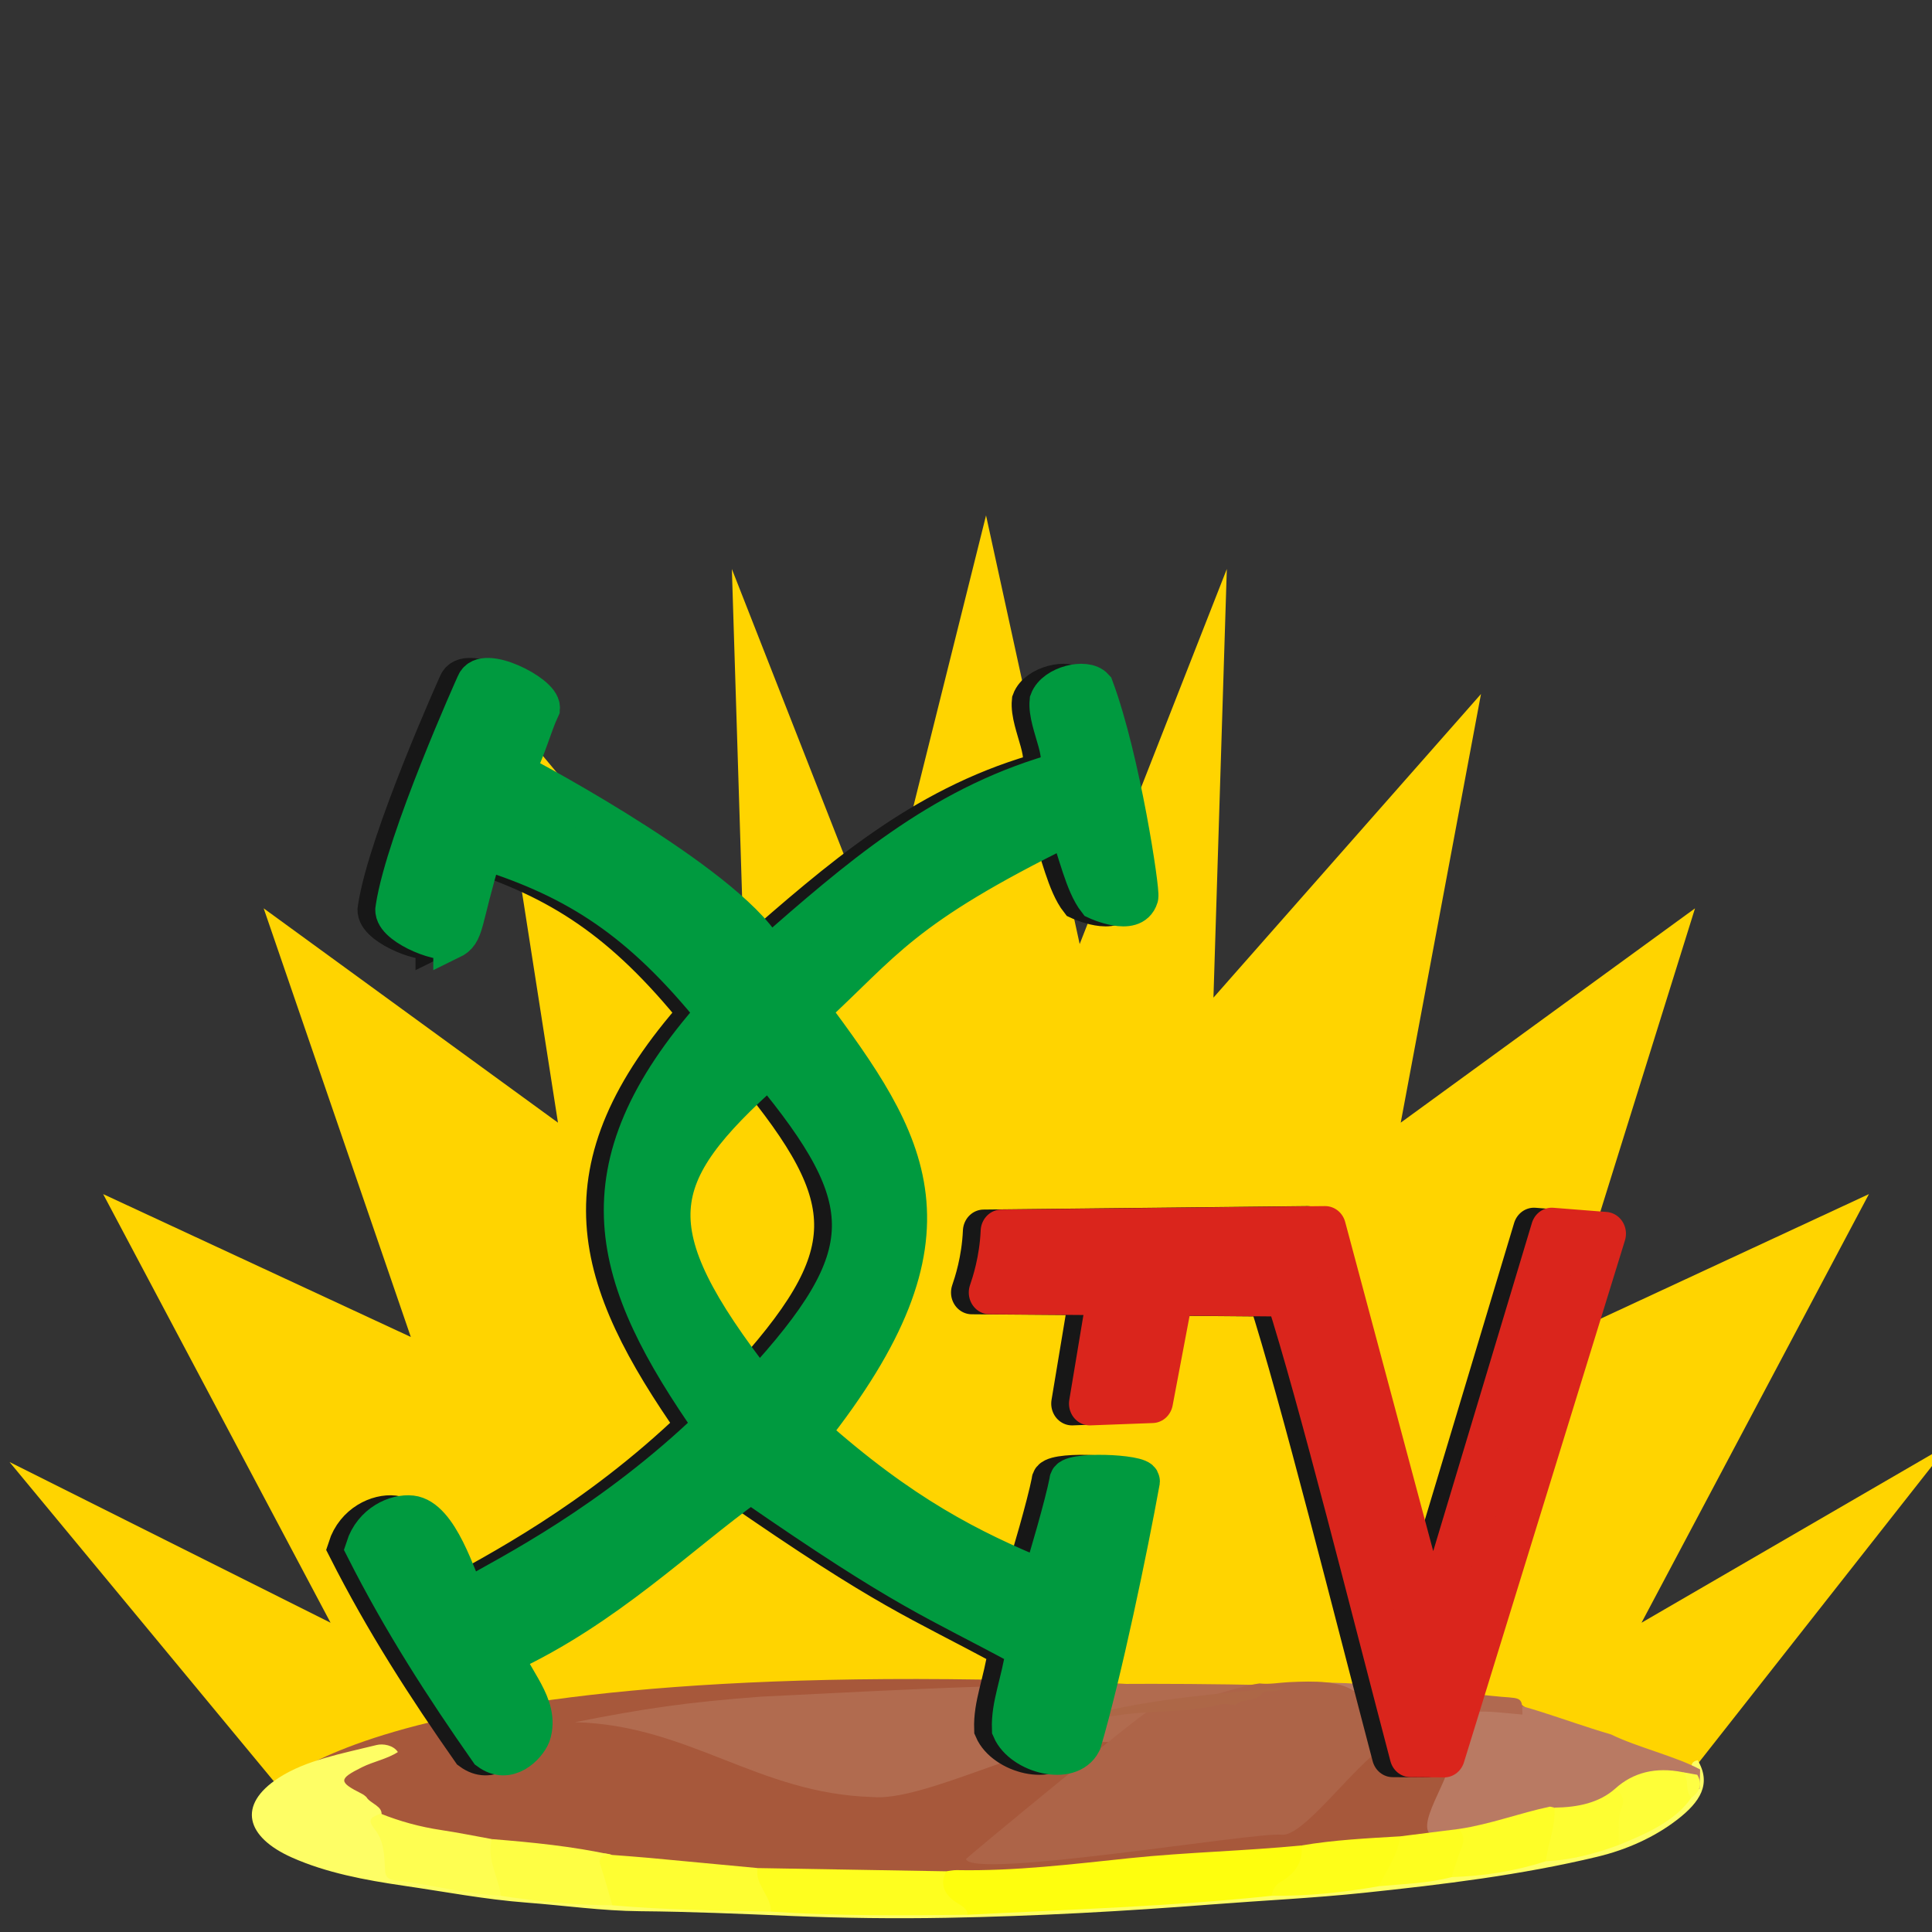 <?xml version="1.0" encoding="UTF-8" standalone="no"?>
<!-- Created with Inkscape (http://www.inkscape.org/) -->
<svg
   xmlns:dc="http://purl.org/dc/elements/1.1/"
   xmlns:cc="http://creativecommons.org/ns#"
   xmlns:rdf="http://www.w3.org/1999/02/22-rdf-syntax-ns#"
   xmlns:svg="http://www.w3.org/2000/svg"
   xmlns="http://www.w3.org/2000/svg"
   xmlns:sodipodi="http://sodipodi.sourceforge.net/DTD/sodipodi-0.dtd"
   xmlns:inkscape="http://www.inkscape.org/namespaces/inkscape"
   width="512"
   height="512"
   viewBox="0 0 135.467 135.467"
   version="1.1"
   id="svg9062"
   inkscape:version="0.92.2 (5c3e80d, 2017-08-06)"
   sodipodi:docname="clear_unity_tv_rising_sun.svg">
  <rect x="0" y="0" width="135.467" height="135.467" fill="#333333" stroke="none"/>
  <defs
     id="defs9056" />
  <sodipodi:namedview
     id="base"
     pagecolor="#ffffff"
     bordercolor="#666666"
     borderopacity="1.0"
     inkscape:pageopacity="0.0"
     inkscape:pageshadow="2"
     inkscape:zoom="0.98994949"
     inkscape:cx="193.10874"
     inkscape:cy="182.7305"
     inkscape:document-units="mm"
     inkscape:current-layer="g8536"
     showgrid="false"
     units="px"
     inkscape:window-width="1366"
     inkscape:window-height="711"
     inkscape:window-x="0"
     inkscape:window-y="28"
     inkscape:window-maximized="1" />
  <g
     inkscape:label="Layer 1"
     inkscape:groupmode="layer"
     id="layer1"
     transform="translate(-36.892,-20.122)">
    <g
       transform="matrix(0.673,0,0,0.705,-1086.208,-1947.432)"
       id="g8536">
      <g
         transform="matrix(1.032,0,0,1.032,135.069,-101.239)"
         id="g8496">
        <g
           id="g903"
           transform="matrix(1.008,0,0,1.008,-13.014,-32.007)">
          <g
             style="fill-rule:evenodd;image-rendering:optimizeQuality;shape-rendering:geometricPrecision;text-rendering:geometricPrecision"
             id="g6650-6-0-9-8-8"
             transform="matrix(0.051,0,0,0.065,1341.553,3103.626)">
            <g
               id="Layer 1-5-6-4-0-5"
               transform="translate(2556.037,-4007.13)" />
            <path
               id="path6629-6-2-2-8-5"
               d="m 6133.679,-1838.044 551.673,-525.403 -604.213,262.702 446.592,-630.484 -604.213,210.161 262.702,-630.484 -577.943,315.242 157.621,-630.484 -525.403,446.592 26.27,-630.484 -288.972,551.673 -183.891,-630.484 -210.161,630.484 -288.972,-551.673 26.27,630.484 -499.133,-446.592 131.351,630.484 -577.943,-315.242 288.972,630.484 -604.213,-210.161 446.592,630.484 -630.484,-236.431 551.673,499.133 c 502.416,-206.355 2143.724,-217.454 2705.825,0 z"
               inkscape:connector-curvature="0"
               style="fill:#ffd400;fill-rule:evenodd;stroke-width:26.27;image-rendering:optimizeQuality;shape-rendering:geometricPrecision;text-rendering:geometricPrecision"
               sodipodi:nodetypes="cccccccccccccccccccccccc" />
          </g>
          <g
             transform="matrix(0.123,0,0,0.087,1792.331,2827.857)"
             id="g6506-3-8-2-1-0">
            <path
               id="path4017-0-9-6-0-7"
               d="m -2261.833,1788.744 c 44.168,31.949 78.851,42.682 126.211,56.056 19.731,5.593 39.393,11.64 59.411,15.707 32.394,8.025 65.315,12.528 97.608,21.246 32.572,6.809 65.346,11.568 98.326,14.13 6.982,0.545 13.81,2.067 20.708,3.304 50.089,9.099 100.478,4.574 150.756,4.918 47.306,3.933 93.531,-8.44 140.06,-14.83 39.153,-5.375 78.347,-9.74 117.566,-13.996 10.424,-1.132 20.747,-2.482 30.922,-5.258 27.414,-5.003 55.024,-8.306 82.536,-12.508 15.885,-3.249 32.077,-4.39 47.672,-9.69 25.939,-7.681 49.043,-17.79 71.09,-37.589 1.371,-11.56 10.012,-16.398 15.547,-24.046 12.007,-16.587 11.843,-25.259 -1.468,-42.387 -21.369,-38.241 -38.466,-61.36 -42.668,-53.993 -1.482,-0.323 -113.814,-22.014 -113.814,-22.014 0,0 -80.861,0.942 -111.001,6.066 -701.653,-57.651 -789.461,114.883 -789.461,114.883 z"
               inkscape:connector-curvature="0"
               style="clip-rule:evenodd;fill:#a7583b;fill-rule:evenodd;stroke:none;stroke-width:3.824"
               sodipodi:nodetypes="ccccccccccccccccccc" />
            <path
               id="path3897-2-5-4-2-3"
               d="m -2156.066,1742.34 c -3.603,-7.526 -11.996,-9.517 -17.371,-7.714 -27.724,9.318 -57.238,16.394 -79.665,36.059 -34.131,29.925 -26.574,65.113 10.752,87.561 27.906,16.784 59.467,24.809 91.132,31.024 33.196,6.515 66.03,15.065 99.816,18.518 30.86,3.149 61.646,9.109 92.513,9.458 41.141,0.464 82.243,2.908 123.153,5.22 42.33,2.392 84.583,3.062 126.742,2.026 71.962,-1.768 143.78,-7.135 215.45,-14.665 41.36,-4.345 82.919,-6.968 124.129,-12.799 64.192,-9.084 128.311,-19.616 189.988,-39.613 23.91,-7.753 46.605,-21.447 65.186,-40.862 18.525,-19.355 28.011,-39.173 16.551,-65.27 -5.89,1.671 -5.001,6.623 -5.364,10.975 1.89,9.6 4.471,19.267 -2.378,28.15 -14.312,23.878 -35.916,39.121 -60.37,50.995 -17.883,9.378 -37.388,13.632 -56.837,18.089 -24.806,7.798 -50.047,13.58 -75.85,16.882 -19.868,4.185 -40.147,5.824 -60.056,9.775 -28.781,4.331 -57.475,9.339 -86.696,9.758 -71.721,7.533 -143.422,15.215 -215.586,17.126 -10.992,0.293 -21.709,3.233 -32.719,3.481 -52.718,-1.186 -105.493,1.032 -158.117,-3.553 -42.699,-1.765 -85.427,-3.149 -128.035,-6.556 -30.019,-1.416 -59.847,-4.628 -89.367,-10.281 -27.794,-1.587 -54.075,-11.118 -81.298,-15.812 -6.235,-1.074 -10.281,-4.868 -11.191,-11.491 -2.267,-16.519 -4.251,-33.088 -10.595,-48.764 -1.102,-2.724 1.472,-5.398 2.647,-8 1.646,-10.25 -9.161,-12.977 -12.272,-20.373 -1.099,-1.322 -2.288,-2.581 -3.704,-3.547 -19.107,-12.973 -18.933,-16.216 0.122,-29.06 9.391,-6.319 20.691,-9.144 29.29,-16.739 z"
               inkscape:connector-curvature="0"
               style="clip-rule:evenodd;fill:#fefe65;fill-rule:evenodd;stroke:none;stroke-width:3.487" />
            <path
               sodipodi:nodetypes="ccccccccccccccccc"
               id="path3901-0-0-1-2-8"
               d="m -1096.078,1782.725 c 0.129,-7.086 0.258,-14.173 0.396,-21.24 -19.482,-14.274 -51.454,-24.518 -72.506,-38.474 -41.956,-16.652 -71.747,-35.21 -114.422,-42.987 -48.937,-8.924 -87.52,-14.313 -137.028,-14.414 -8.946,-0.019 -17.893,2.247 -26.844,3.462 -1.326,8.458 5.425,6.966 10.001,8.182 38.848,-3.789 77.798,-1.634 116.72,-1.741 14.518,-0.042 25.453,4.895 27.595,21.131 1.704,6.985 -17.821,36.832 -11.692,40.175 18.819,10.25 -22.301,75.849 -12.645,94.244 14.868,20.946 61.485,-19.656 44.992,-0.174 -6.829,8.067 10.177,-13.97 16.891,0.355 1.874,1.464 3.937,2.482 6.216,3.126 27.3,3.09 49.531,-6.285 67.079,-27.19 19.274,-21.853 42.987,-29.8 71.485,-22.811 4.743,0.677 9.412,0.796 13.763,-1.644 z"
               inkscape:connector-curvature="0"
               style="clip-rule:evenodd;fill:#b97a63;fill-rule:evenodd;stroke:none;stroke-width:4.605" />
            <path
               sodipodi:nodetypes="ccccccccc"
               id="path4031-74-2-2-9-2"
               d="m -2011.885,1709.543 c 92.974,3.129 148.898,78.527 241.936,82.205 41.697,5.363 131.789,-61.868 175.913,-60.551 34.404,1.023 62.611,-2.379 85.099,-11.49 18.486,-7.483 47.959,-9.247 70.072,-14.913 l -0.916,0.347 c 24.386,-6.961 32.182,-36.317 -5.798,-36.334 -184.82,-5.222 -294.313,4.922 -415.252,12.69 -60.339,6.202 -93.786,12.77 -151.056,28.046 z"
               inkscape:connector-curvature="0"
               style="clip-rule:evenodd;fill:#b16b4f;fill-rule:evenodd;stroke:none;stroke-width:7.527" />
            <path
               id="path4081-73-7-8-7-3"
               d="m -1420.266,1844.99 c -46.462,6.131 -93.371,7.428 -139.854,13.967 -46.699,6.567 -93.416,14.389 -140.907,13.148 -2.839,-0.074 -5.702,0.83 -8.555,1.283 -11.142,12.083 -6.532,23.044 2.385,33.723 4.45,5.325 9.587,9.908 15.139,14.044 82.584,-5.824 165.378,-9.144 247.471,-20.827 7.358,-6.518 12.509,-14.947 19.156,-22.113 9.015,-9.713 10.902,-20.991 5.165,-33.224 z"
               inkscape:connector-curvature="0"
               style="clip-rule:evenodd;fill:#fefe0e;fill-rule:evenodd;stroke:none;stroke-width:3.487" />
            <path
               id="path4083-0-2-8-5-0"
               d="m -1692.057,1921.155 c -0.15,-5.099 -3.243,-8.635 -6.86,-11.473 -12.258,-9.632 -16.303,-21.496 -10.665,-36.296 -51.153,-1.179 -102.302,-2.358 -153.455,-3.536 -9.259,18.786 3.303,32.732 10.605,47.846 53.381,4.865 106.877,4.296 160.374,3.46 z"
               inkscape:connector-curvature="0"
               style="clip-rule:evenodd;fill:#fefe1f;fill-rule:evenodd;stroke:none;stroke-width:3.487" />
            <path
               id="path4085-1-8-9-6-7"
               d="m -1852.427,1917.695 c 0.764,-16.903 -13.66,-30.438 -10.605,-47.846 -29.44,-3.735 -58.877,-7.522 -88.328,-11.181 -10.11,-1.256 -20.269,-2.193 -30.403,-3.271 -10.291,-4.478 -14.434,0.869 -13.493,10.012 1.636,15.892 3.794,31.895 13.817,45.346 42.853,5.147 85.943,5.824 129.012,6.94 z"
               inkscape:connector-curvature="0"
               style="clip-rule:evenodd;fill:#fefe32;fill-rule:evenodd;stroke:none;stroke-width:3.487" />
            <path
               id="path4087-6-1-2-4-7"
               d="m -2079.466,1838.016 c -13.771,-3.355 -27.453,-7.152 -41.339,-9.953 -17.378,-3.508 -33.681,-9.607 -49.214,-17.991 -8.921,4.031 -10.87,7.219 -4.635,17.695 7.4,12.422 7.505,28.551 8.146,43.47 0.265,6.225 0.684,10.957 8.642,12.182 28.799,4.446 56.429,14.877 85.716,16.942 4.771,-21.625 -4.352,-41.625 -7.316,-62.344 z"
               inkscape:connector-curvature="0"
               style="clip-rule:evenodd;fill:#fefe51;fill-rule:evenodd;stroke:none;stroke-width:3.487" />
            <path
               id="path4089-7-7-8-6-7"
               d="m -2079.466,1838.016 c -4.603,21.608 5.28,41.52 7.316,62.347 29.936,6.11 60.077,10.396 90.71,10.392 -3.031,-14.019 -5.716,-28.122 -9.228,-42.016 -2.131,-8.422 -1.531,-13.869 8.91,-13.35 -31.923,-9.426 -64.74,-13.827 -97.709,-17.374 z"
               inkscape:connector-curvature="0"
               style="clip-rule:evenodd;fill:#fefe44;fill-rule:evenodd;stroke:none;stroke-width:3.487" />
            <path
               id="path4091-5-7-8-3-6"
               d="m -1420.266,1844.99 c 1.416,16.419 -3.892,29.74 -17.106,40.167 -4.422,3.487 -6.549,9.28 -7.215,15.177 29.538,0.398 58.532,-3.697 87.198,-10.521 13.479,-15.844 22.588,-33.074 17.454,-54.842 -26.919,2.176 -53.897,3.92 -80.332,10.019 z"
               inkscape:connector-curvature="0"
               style="clip-rule:evenodd;fill:#fefe19;fill-rule:evenodd;stroke:none;stroke-width:3.487" />
            <path
               id="path4093-7-9-8-7-9"
               d="m -1217.918,1802.33 c -25.036,7.135 -48.398,19.323 -74.075,24.519 -1.213,12.492 -2.919,24.869 -6.902,36.876 -1.751,5.284 -4.087,10.95 0.837,16.042 26.654,-1.084 52.276,-6.706 76.743,-17.416 9.14,-18.832 15.362,-38.012 6.936,-58.916 -1.182,-0.37 -2.361,-0.74 -3.54,-1.105 z"
               inkscape:connector-curvature="0"
               style="clip-rule:evenodd;fill:#fefe27;fill-rule:evenodd;stroke:none;stroke-width:3.487" />
            <path
               id="path4095-8-7-6-9-1"
               d="m -1109.806,1764.481 c -22.194,-5.974 -40.387,0.314 -54.898,17.901 1.318,13.799 -1.876,27.372 -2.058,41.081 -0.094,7.292 -1.311,15.065 4.656,21.123 23.606,-12.99 46.452,-26.842 59.285,-52.091 0.743,-10.099 4.192,-20.882 -6.985,-28.014 z"
               inkscape:connector-curvature="0"
               style="clip-rule:evenodd;fill:#fefe38;fill-rule:evenodd;stroke:none;stroke-width:3.487" />
            <path
               id="path4097-8-9-8-7-1"
               d="m -1162.106,1844.586 c 0.872,-14.347 -1.744,-28.823 3.006,-43.069 2.291,-6.87 -0.558,-13.678 -5.604,-19.135 -12.907,15.634 -30.274,20.739 -49.674,21.05 1.235,20.059 -5.192,39.212 -6.94,58.919 21.105,-1.363 40.478,-8.509 59.212,-17.765 z"
               inkscape:connector-curvature="0"
               style="clip-rule:evenodd;fill:#fefe32;fill-rule:evenodd;stroke:none;stroke-width:3.487" />
            <path
               id="path4099-9-8-3-4-9"
               d="m -1298.062,1879.766 c 2.814,-11.407 5.179,-22.95 8.61,-34.169 2.134,-6.989 0.823,-12.844 -2.542,-18.748 -15.979,2.706 -31.958,5.416 -47.937,8.123 -1.555,19.641 -10.94,36.788 -17.454,54.842 19.913,-2.539 40.154,-3.139 59.324,-10.047 z"
               inkscape:connector-curvature="0"
               style="clip-rule:evenodd;fill:#fefe1f;fill-rule:evenodd;stroke:none;stroke-width:3.487" />
            <path
               id="path4101-0-8-8-9-0"
               d="m -1109.806,1764.481 c 5.963,8.432 1.102,19.564 6.989,28.017 7.665,-7.236 8.844,-15.71 4.806,-25.158 -3.923,-0.938 -7.861,-1.901 -11.794,-2.86 z"
               inkscape:connector-curvature="0"
               style="clip-rule:evenodd;fill:#fefe44;fill-rule:evenodd;stroke:none;stroke-width:3.487" />
            <path
               sodipodi:nodetypes="ccccccc"
               id="path4107-7-9-3-1-8"
               d="m -1356.531,1681.042 c 5.908,31.358 21.688,37.841 51.655,23.201 14.051,-6.866 30.026,-7.365 45.723,-5.433 6.256,0.771 12.513,1.559 18.769,2.341 0.105,-22.002 -1.58,-16.982 -24.596,-20.5 -38.6,-5.727 -50.424,-4.659 -73.312,-4.065 -6.574,-0.053 -12.663,0.903 -18.239,4.457 z"
               inkscape:connector-curvature="0"
               style="clip-rule:evenodd;fill:#b06950;fill-rule:evenodd;stroke:none;stroke-width:3.487" />
            <path
               id="path4115-8-8-3-7-9"
               d="m -1693.483,1859.981 c 5.186,22.543 235.346,-30.046 257.05,-26.792 21.191,3.174 75.142,-108.986 96.277,-102.207 38.279,-14.19 -18.021,-33.876 -35.609,-53.736 -12.133,-13.705 -34.248,-12.952 -54.623,-11.728 -7.916,0.478 -15.702,2.685 -24.085,1.444 -20.2,3.25 -68.944,28.441 -90.186,30.289 -5,1.405 -146.808,159.295 -148.824,162.73 z"
               inkscape:connector-curvature="0"
               style="clip-rule:evenodd;fill:#ad6448;fill-rule:evenodd;stroke:none;stroke-width:4.431"
               sodipodi:nodetypes="cccccccc" />
            <path
               id="path4153-0-0-3-0-8"
               d="m -1452.806,1678.299 c 4.419,-5.918 13.674,0.436 17.528,-6.909 -50.682,6.504 -101.58,11.843 -150.56,27.624 6.242,6.699 13.534,3.125 20.565,2.11 26.867,-4.739 54.842,-1.946 80.963,-11.819 3.515,0.443 7.03,0.882 10.546,1.321 5.032,-7.428 16.886,-3.267 20.959,-12.328 z"
               inkscape:connector-curvature="0"
               style="clip-rule:evenodd;fill:#ad6747;fill-rule:evenodd;stroke:none;stroke-width:3.487" />
          </g>
        </g>
        <g
           id="g879"
           transform="matrix(0.76,0,0,0.76,376.44,705.405)">
          <g
             id="g7169-8"
             transform="matrix(0.522,0,0,0.522,916.518,1575.465)">
            <g
               transform="matrix(0.248,0,0,0.248,979.525,2368.786)"
               id="g6923-5-0-43-0">
              <path
                 sodipodi:nodetypes="cccccccccccccc"
                 inkscape:connector-curvature="0"
                 id="path6921-0-1-1-3"
                 d="m 1259.194,798.725 c -1.323,29.054 -9.262,51.703 -12.192,59.912 l 121.645,0.887 -18.816,107.947 64.079,-2.293 20.875,-105.281 116.664,0.937 c 32.792,96.98 90.044,315.75 127.437,451.21 l 34.584,0.235 165.202,-511.25 -54.834,-4.123 -122.796,389.86 -109.676,-391.439 z"
                 style="font-style:normal;font-variant:normal;font-weight:normal;font-stretch:normal;font-size:14.576px;line-height:1.25;font-family:Saab;-inkscape-font-specification:Saab;letter-spacing:0.244px;word-spacing:0px;fill:#171717;fill-opacity:1;stroke:#171717;stroke-width:42.663;stroke-linecap:round;stroke-linejoin:round;stroke-miterlimit:4;stroke-dasharray:none;stroke-opacity:1;paint-order:markers stroke fill" />
            </g>
            <g
               id="g7890-5-4-7"
               style="fill:#171717;fill-opacity:1;stroke:#171717;stroke-opacity:1;paint-order:markers stroke fill"
               transform="matrix(0.248,0,0,0.248,392.976,2959.037)">
              <path
                 style="fill:#171717;fill-opacity:1;stroke:#171717;stroke-width:37.843;stroke-linecap:square;stroke-linejoin:miter;stroke-miterlimit:26.7;stroke-dasharray:none;stroke-opacity:1;paint-order:markers stroke fill"
                 d="m 3060.229,-1866.795 c 15.523,-7.2 10.413,-16.245 33.111,-87.688 95.187,28.807 160.078,68.487 236.776,159.264 -143.289,154.304 -108.007,259.575 -2.256,404.12 -103.828,95.576 -207.743,145.218 -251.687,169.132 -9.793,-18.01 -27.453,-78.476 -57.075,-81.701 -16.697,-1.769 -40.929,8.645 -48.956,32.719 38.328,72.256 81.019,135.251 127.169,198.184 21.367,15.131 41.115,-5.091 45.516,-15.508 10.002,-28.628 -20.666,-53.99 -27.387,-78.541 104.139,-46.035 178.421,-117.33 251.428,-167.286 162.564,107.414 185.992,111.895 281.388,161.337 -5.885,35.848 -15.682,55.207 -14.821,78.829 11.079,24.605 61.554,37.39 74.577,12.845 20.867,-67.473 47.613,-190.435 59.934,-255.326 0.662,-7.779 -76.959,-10.927 -75.565,-0.067 -5.154,24.757 -21.093,76.233 -27.247,95.029 -71.126,-28.157 -141.59,-61.273 -236.685,-142.397 162.722,-196.254 102.324,-282.59 0.045,-414.222 77.052,-67.506 92.838,-99.719 263.134,-179.669 9.825,23.689 16.449,55.806 29.782,72.042 0,0 38.59,17.22 44.997,-3.342 1.741,-5.161 -18.198,-133.69 -45.759,-204.56 -9.798,-10.427 -42.558,-2.512 -48.553,13.025 -2.375,22.53 23.206,58.623 4.978,71.033 -118.093,33.173 -201.461,103.142 -291.831,178.528 -30.892,-63.294 -239.364,-170.923 -259.832,-180.493 11.384,-18.204 18.241,-44.583 26.946,-62.411 0.918,-13.42 -60.236,-43.565 -68.668,-23.4 0,0 -72.068,152.631 -82.718,219.281 -4.243,15.15 43.988,35.224 59.257,31.242 z m 325.472,125.485 c 112.359,129.645 113.862,183.737 -10.43,312.821 -126.768,-155.743 -113.408,-207.326 10.43,-312.821 z"
                 id="path7888-8-6-0"
                 inkscape:connector-curvature="0"
                 sodipodi:nodetypes="ccccccccccccccccccccccccccccccccccc" />
            </g>
          </g>
          <g
             id="g7169-8-3"
             transform="matrix(0.522,0,0,0.522,918.878,1575.465)">
            <g
               transform="matrix(0.248,0,0,0.248,979.525,2368.786)"
               id="g6923-5-0-43-0-6">
              <path
                 sodipodi:nodetypes="cccccccccccccc"
                 inkscape:connector-curvature="0"
                 id="path6921-0-1-1-3-7"
                 d="m 1259.194,798.725 c -1.323,29.054 -9.262,51.703 -12.192,59.912 l 121.645,0.887 -18.816,107.947 64.079,-2.293 20.875,-105.281 116.664,0.937 c 32.792,96.98 90.044,315.75 127.437,451.21 l 34.584,0.235 165.202,-511.25 -54.834,-4.123 -122.796,389.86 -109.676,-391.439 z"
                 style="font-style:normal;font-variant:normal;font-weight:normal;font-stretch:normal;font-size:14.576px;line-height:1.25;font-family:Saab;-inkscape-font-specification:Saab;letter-spacing:0.244px;word-spacing:0px;fill:#da251c;fill-opacity:1;stroke:#da251c;stroke-width:42.663;stroke-linecap:round;stroke-linejoin:round;stroke-miterlimit:4;stroke-dasharray:none;stroke-opacity:1;paint-order:markers stroke fill" />
            </g>
            <g
               id="g7890-5-4-7-5"
               style="fill:#da251c;fill-opacity:1;stroke:#da251c;stroke-opacity:1;paint-order:markers stroke fill"
               transform="matrix(0.248,0,0,0.248,392.976,2959.037)">
              <path
                 style="fill:#009a3f;fill-opacity:1;stroke:#009a3f;stroke-width:37.843;stroke-linecap:square;stroke-linejoin:miter;stroke-miterlimit:26.7;stroke-dasharray:none;stroke-opacity:1;paint-order:markers stroke fill"
                 d="m 3060.229,-1866.795 c 15.523,-7.2 10.413,-16.245 33.111,-87.688 95.187,28.807 160.078,68.487 236.776,159.264 -143.289,154.304 -108.007,259.575 -2.256,404.12 -103.828,95.576 -207.743,145.218 -251.687,169.132 -9.793,-18.01 -27.453,-78.476 -57.075,-81.701 -16.697,-1.769 -40.929,8.645 -48.956,32.719 38.328,72.256 81.019,135.251 127.169,198.184 21.367,15.131 41.115,-5.091 45.516,-15.508 10.002,-28.628 -20.666,-53.99 -27.387,-78.541 104.139,-46.035 178.421,-117.33 251.428,-167.286 162.564,107.414 185.992,111.895 281.388,161.337 -5.885,35.848 -15.682,55.207 -14.821,78.829 11.079,24.605 61.554,37.39 74.577,12.845 20.867,-67.473 47.613,-190.435 59.934,-255.326 0.662,-7.779 -76.959,-10.927 -75.565,-0.067 -5.154,24.757 -21.093,76.233 -27.247,95.029 -71.126,-28.157 -141.59,-61.273 -236.685,-142.397 162.722,-196.254 102.324,-282.59 0.045,-414.222 77.052,-67.506 92.838,-99.719 263.134,-179.669 9.825,23.689 16.449,55.806 29.782,72.042 0,0 38.59,17.22 44.997,-3.342 1.741,-5.161 -18.198,-133.69 -45.759,-204.56 -9.798,-10.427 -42.558,-2.512 -48.553,13.025 -2.375,22.53 23.206,58.623 4.978,71.033 -118.093,33.173 -201.461,103.142 -291.831,178.528 -30.892,-63.294 -239.364,-170.923 -259.832,-180.493 11.384,-18.204 18.241,-44.583 26.946,-62.411 0.918,-13.42 -60.236,-43.565 -68.668,-23.4 0,0 -72.068,152.631 -82.718,219.281 -4.243,15.15 43.988,35.224 59.257,31.242 z m 325.472,125.485 c 112.359,129.645 113.862,183.737 -10.43,312.821 -126.768,-155.743 -113.408,-207.326 10.43,-312.821 z"
                 id="path7888-8-6-0-3"
                 inkscape:connector-curvature="0"
                 sodipodi:nodetypes="ccccccccccccccccccccccccccccccccccc" />
            </g>
          </g>
        </g>
      </g>
    </g>
  </g>
</svg>
